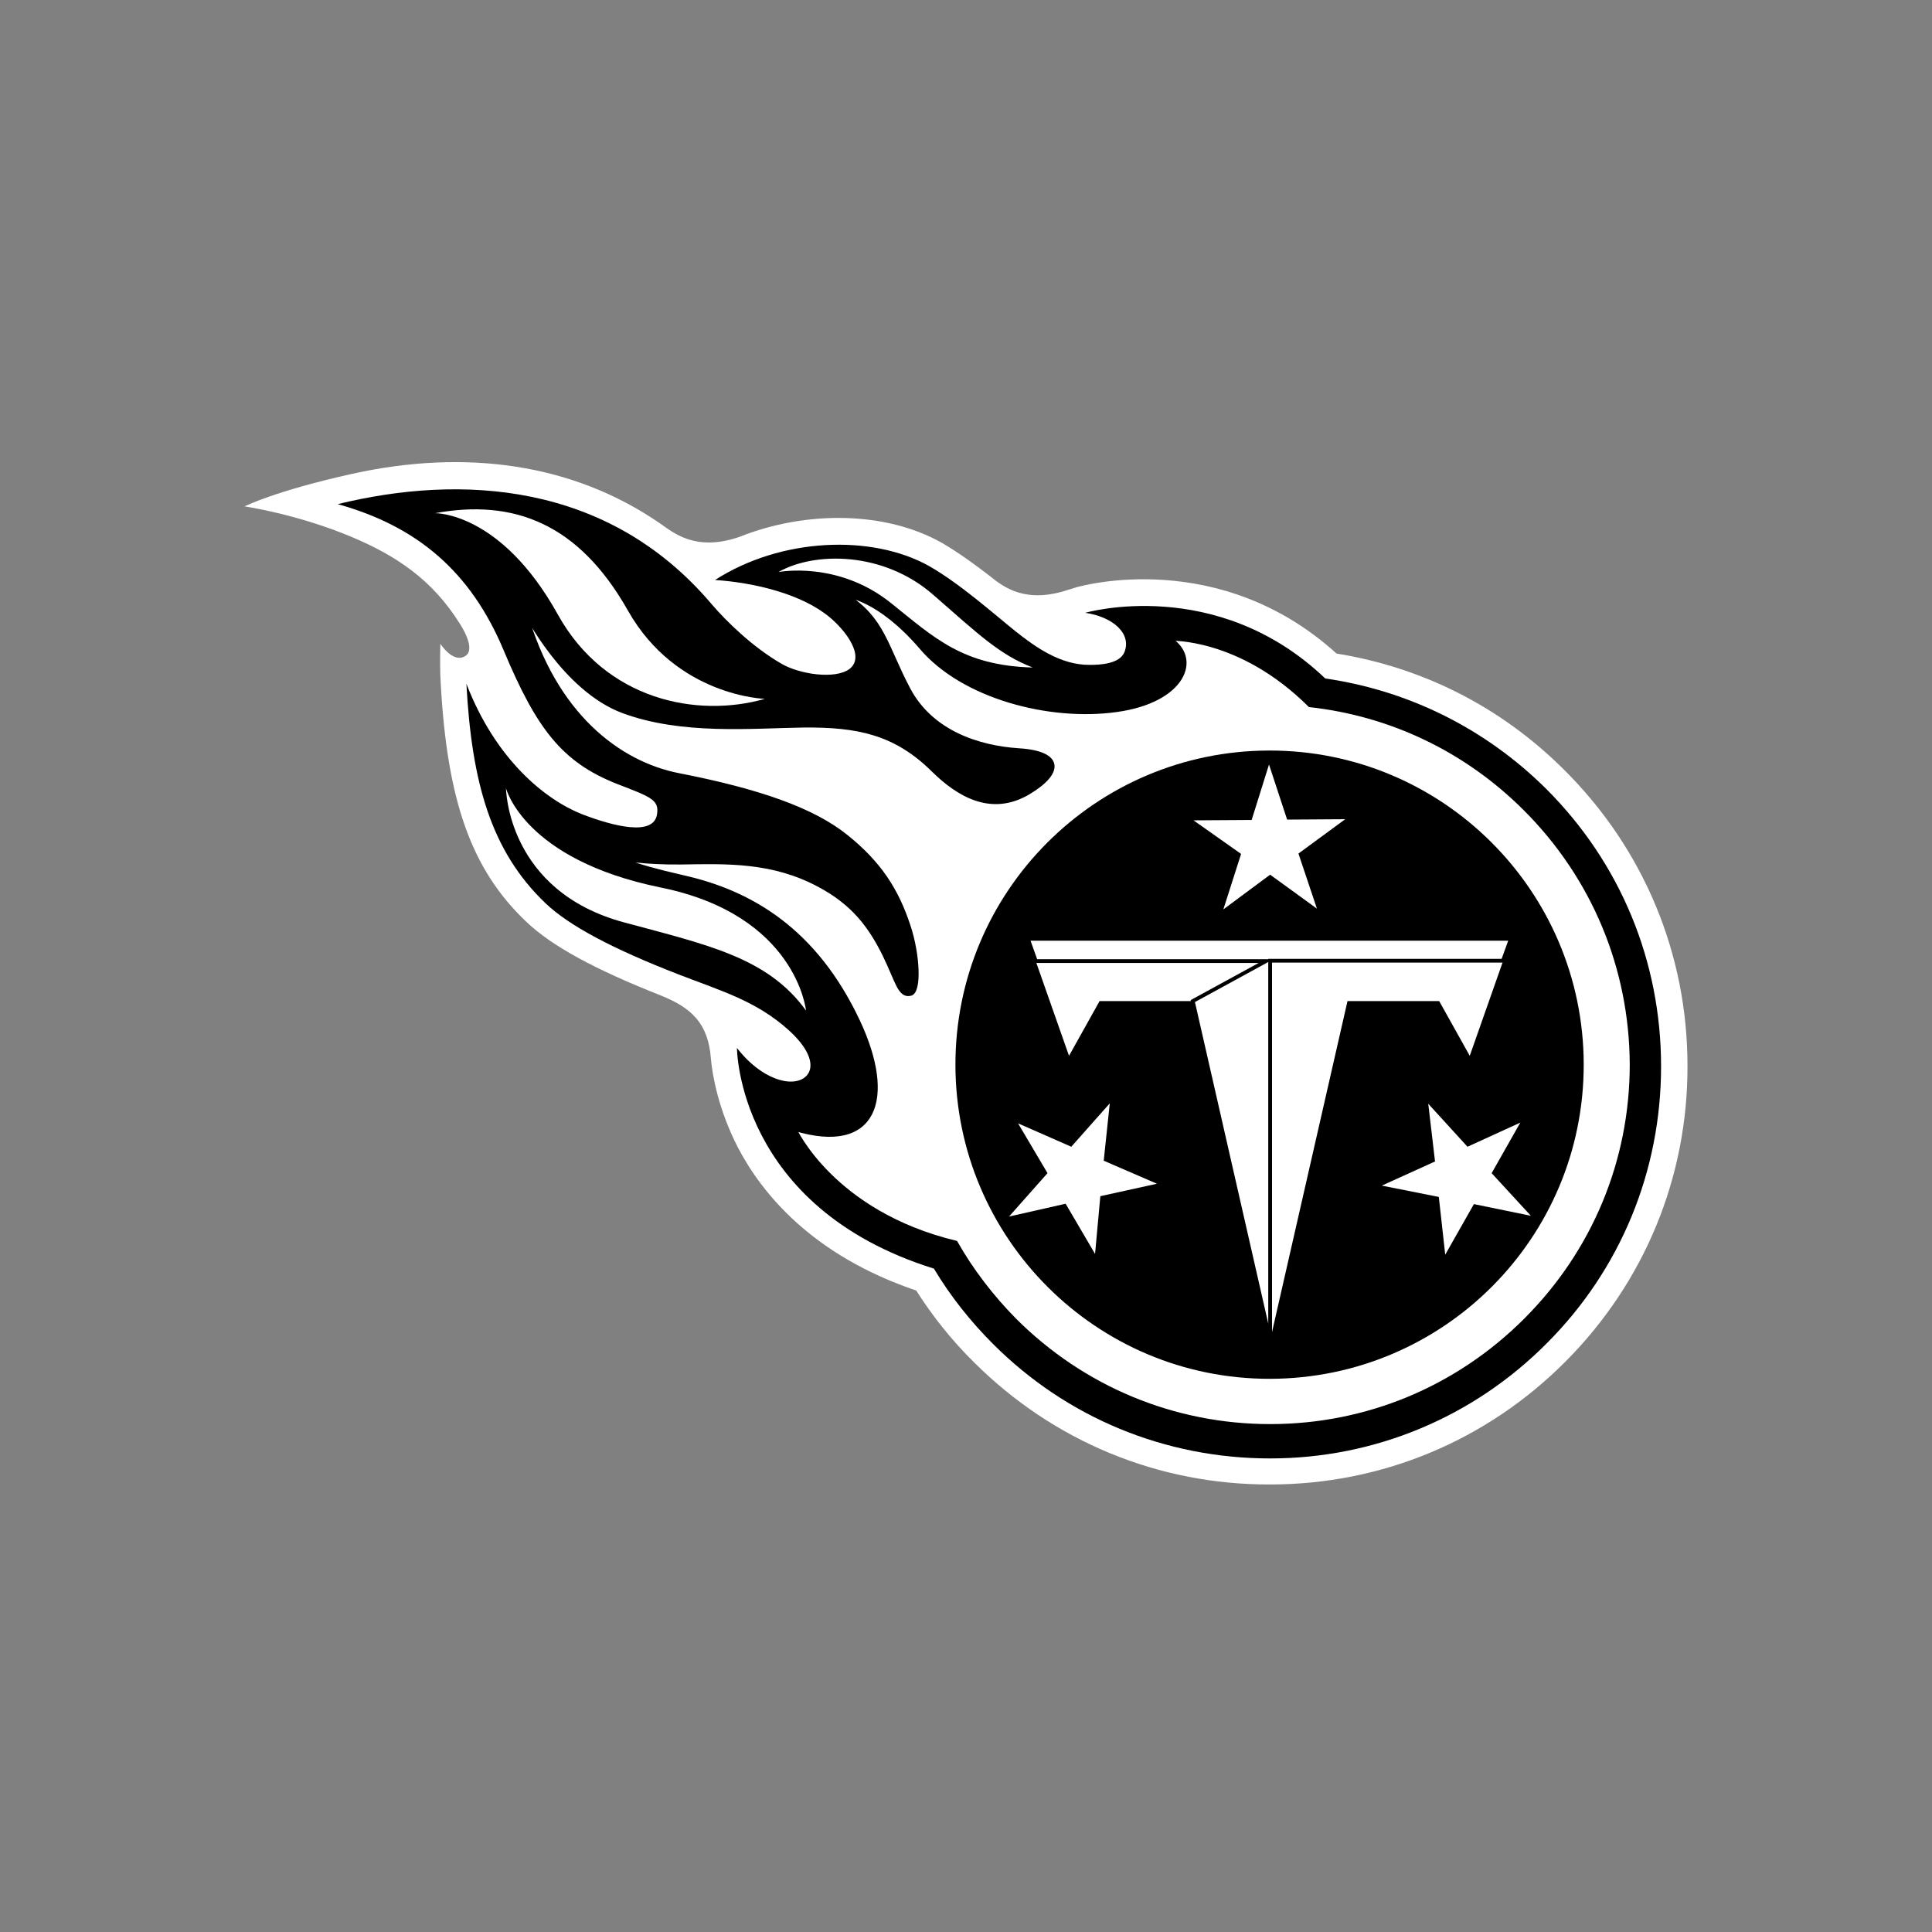 <svg xmlns="http://www.w3.org/2000/svg" width="512" height="512" viewBox="0 0 512 512"><rect x="0" y="0" width="512" height="512" fill="#808080" stroke="none"/><g><g><path fill="#fff" d="M188.4 280.6c.4 4.5 2 13.4 7.1 23.4 6.4 12.3 19.8 28.7 47.3 38 4.4 6.9 9.5 13.3 15.4 19.1 21 20.9 48.8 32.4 78.4 32.3 29.6 0 57.4-11.6 78.3-32.6s32.4-48.8 32.3-78.4c0-29.6-11.6-57.4-32.6-78.3-16.6-16.6-37.4-27.2-60.4-30.9-31-28.1-67.3-18-68.8-17.6l-2.3.7c-11.1 3.7-16.9-.5-20.6-3.5-4.1-3.2-8.7-6.5-13-9-14.8-8.3-35.8-8.6-53.6-1.5-11.7 4-17.5-1.2-21-3.6-23.1-15.9-51.5-19.8-81.7-13.1-20.3 4.5-28.4 8.6-28.4 8.6s13.9 2 28.4 8.1c11.9 5 21.4 11.4 28.6 22.9 0 0 4.5 6.6 1.6 8.6-3.3 2.2-6.7-3.2-6.7-3.2-.1 3.9-.1 7.7.1 10.6 1.7 30.6 7.9 49.1 22.7 63.1 6.7 6.4 18.1 12.6 35.6 19.5 8.2 3.3 12.6 7.4 13.3 16.8z"/><path d="M409.8 209.1c-16.1-16-36.5-26.1-58.6-29.3-28.8-27.5-63.6-17.4-63.6-17.4 7.4 1.1 12.3 5.5 10.4 10.4-1.3 3.2-6.6 3.4-9.1 3.4-7.8.1-14.5-4.7-19.9-9-5.6-4.5-14.7-12.6-22.8-17.2-15.2-8.5-39.3-7.5-56.7 3.7 10.4.7 23 3.7 30.4 9.9 4.2 3.5 9.5 10.4 5.2 13.7-3.8 2.8-13.2 1.4-18-1.4-7.6-4.4-14.5-11.1-18.6-15.9-27.6-32.5-66.7-34.3-99-26.4 21.2 5.9 35.3 18 44 38.8 8.7 20.8 15.5 29.6 29.9 35.3 9 3.5 11.4 4.2 10.7 8.2-1 5.8-11.7 3-19.8-.1-9.9-3.9-23-14.6-30.7-34.6 1.4 25.9 6.4 44.3 21 58.2 6.2 5.9 17.6 12 35.4 18.9 11.4 4.4 20.4 7 28.9 14.6 9.9 8.9 5.7 14.7-.9 13.6-7.4-1.3-12.7-8.8-12.7-8.8s0 42.2 52.2 58.5c4.3 7.2 9.6 13.9 15.7 20 19.6 19.6 45.7 30.3 73.4 30.3 27.7 0 53.8-10.9 73.3-30.5 19.6-19.6 30.3-45.7 30.3-73.4 0-27.9-10.8-53.9-30.4-73.5z"/><path fill="#fff" stroke="#000" stroke-miterlimit="10" d="M404.2 214.4c-15.6-15.6-35.5-25.1-57.1-27.5-18.6-18.5-37.1-17.6-37.1-17.6 8.1 5.1 3.9 16.4-14.1 18.9-17.9 2.5-40.7-3.6-51.7-16.5-11.4-13.3-20-13.9-20-13.9 9.9 6.2 10.6 13.6 16.6 24.9 6 11.3 18.4 15.4 29.2 16.1 11.4.7 11.6 5.9 2.5 11.3-10 5.9-18.8.3-25.2-6-10.1-10-20.2-11.9-34.2-11.8-14 .2-32.4 2-48-3.8-15.6-5.8-25.9-26.3-25.9-26.3 7.7 27.2 24.8 40.1 40.7 43.2 21 4.1 35.5 9.1 44.4 16.3 8.7 7 13.3 14 16.5 23.7 2.5 7.5 3 17.4.5 18-2.9.7-3.5-3.3-6.9-10.3-3.8-7.7-8.3-13.7-17.3-18.5-12.3-6.6-24.3-6.2-36.6-6-9.7.1-15.4-1-15.4-1s.4 1.3 16.2 4.9c17.6 4 34.7 13.9 46.1 38.1 9.7 20.6 4.6 35.1-16.8 28.6 0 0 10 22.2 42.7 30.1 4.2 7.4 9.5 14.3 15.6 20.5 18.1 18.1 42.2 28.1 67.7 28.1 25.6 0 49.6-10 67.7-28.1s28.1-42.1 28.1-67.7c-.1-25.6-10.1-49.6-28.2-67.7z"/><path fill="#fff" d="M336.5 191c24.3 0 47.2 9.5 64.4 26.7 17.2 17.2 26.7 40.1 26.7 64.4 0 50.2-40.9 91.1-91.1 91.1-24.3 0-47.2-9.5-64.4-26.7-17.2-17.2-26.7-40.1-26.7-64.4s9.5-47.2 26.7-64.4c17.2-17.2 40.1-26.7 64.4-26.7z"/><path d="M336.6 365.4c-46 .1-83.3-37.2-83.4-83.1-.1-46 37.1-83.3 83.1-83.4 46-.1 83.3 37.2 83.4 83.1.1 46-37.1 83.3-83.1 83.4z"/><path fill="#fff" d="M316.1 265.3h-24.7l-8.1 14.5-10.9-31h128l-10.9 31-8.1-14.5h-24.3l-20.5 89.9-20.5-89.9z"/><path fill="none" stroke="#000" stroke-miterlimit="10" d="M400.4 248.8h-128l2.1 5.9h61l-19.4 10.6 20.5 89.9v-100.6h61.7l2.1-5.8z"/><path fill="#fff" d="M273.7 176.9c-18.6-.5-26.1-7.9-37.6-17.1-14.1-11.3-29.8-8.2-29.8-8.2 9.4-5.4 27.8-5.6 41.1 6.1 11.8 10.3 17.6 15.9 26.3 19.2zm-158.4-40.9s17.4-.4 32.5 26.8c12.7 22.9 37.1 27.5 54.9 22.4 0 0-23.4-.6-36.3-23.4-13.1-23.2-30.4-29.6-51.1-25.8zm98.3 131.8s-2.5-25.3-38.5-32.6c-36.3-7.4-41-26.3-41-26.3s.2 27.3 31.5 35.6c21.8 5.9 37.8 9.2 48 23.3zM349 240.8l-4.9-14.6 12.4-9.1-15.4.1-4.8-14.6-4.6 14.7-15.4.1 12.6 8.9-4.7 14.7 12.4-9.2 12.4 9zm-54.9 51.6l-10.2 11.5-14.1-6.2 7.8 13.2-10.2 11.5 15-3.4 7.8 13.3 1.4-15.3 15-3.3-14.1-6.1 1.6-15.2zm72.1 21.8l15.1 3 1.7 15.3 7.6-13.4 15.1 3.1-10.4-11.3 7.6-13.4-14 6.4-10.4-11.4 1.8 15.3-14.1 6.4z"/></g></g></svg>